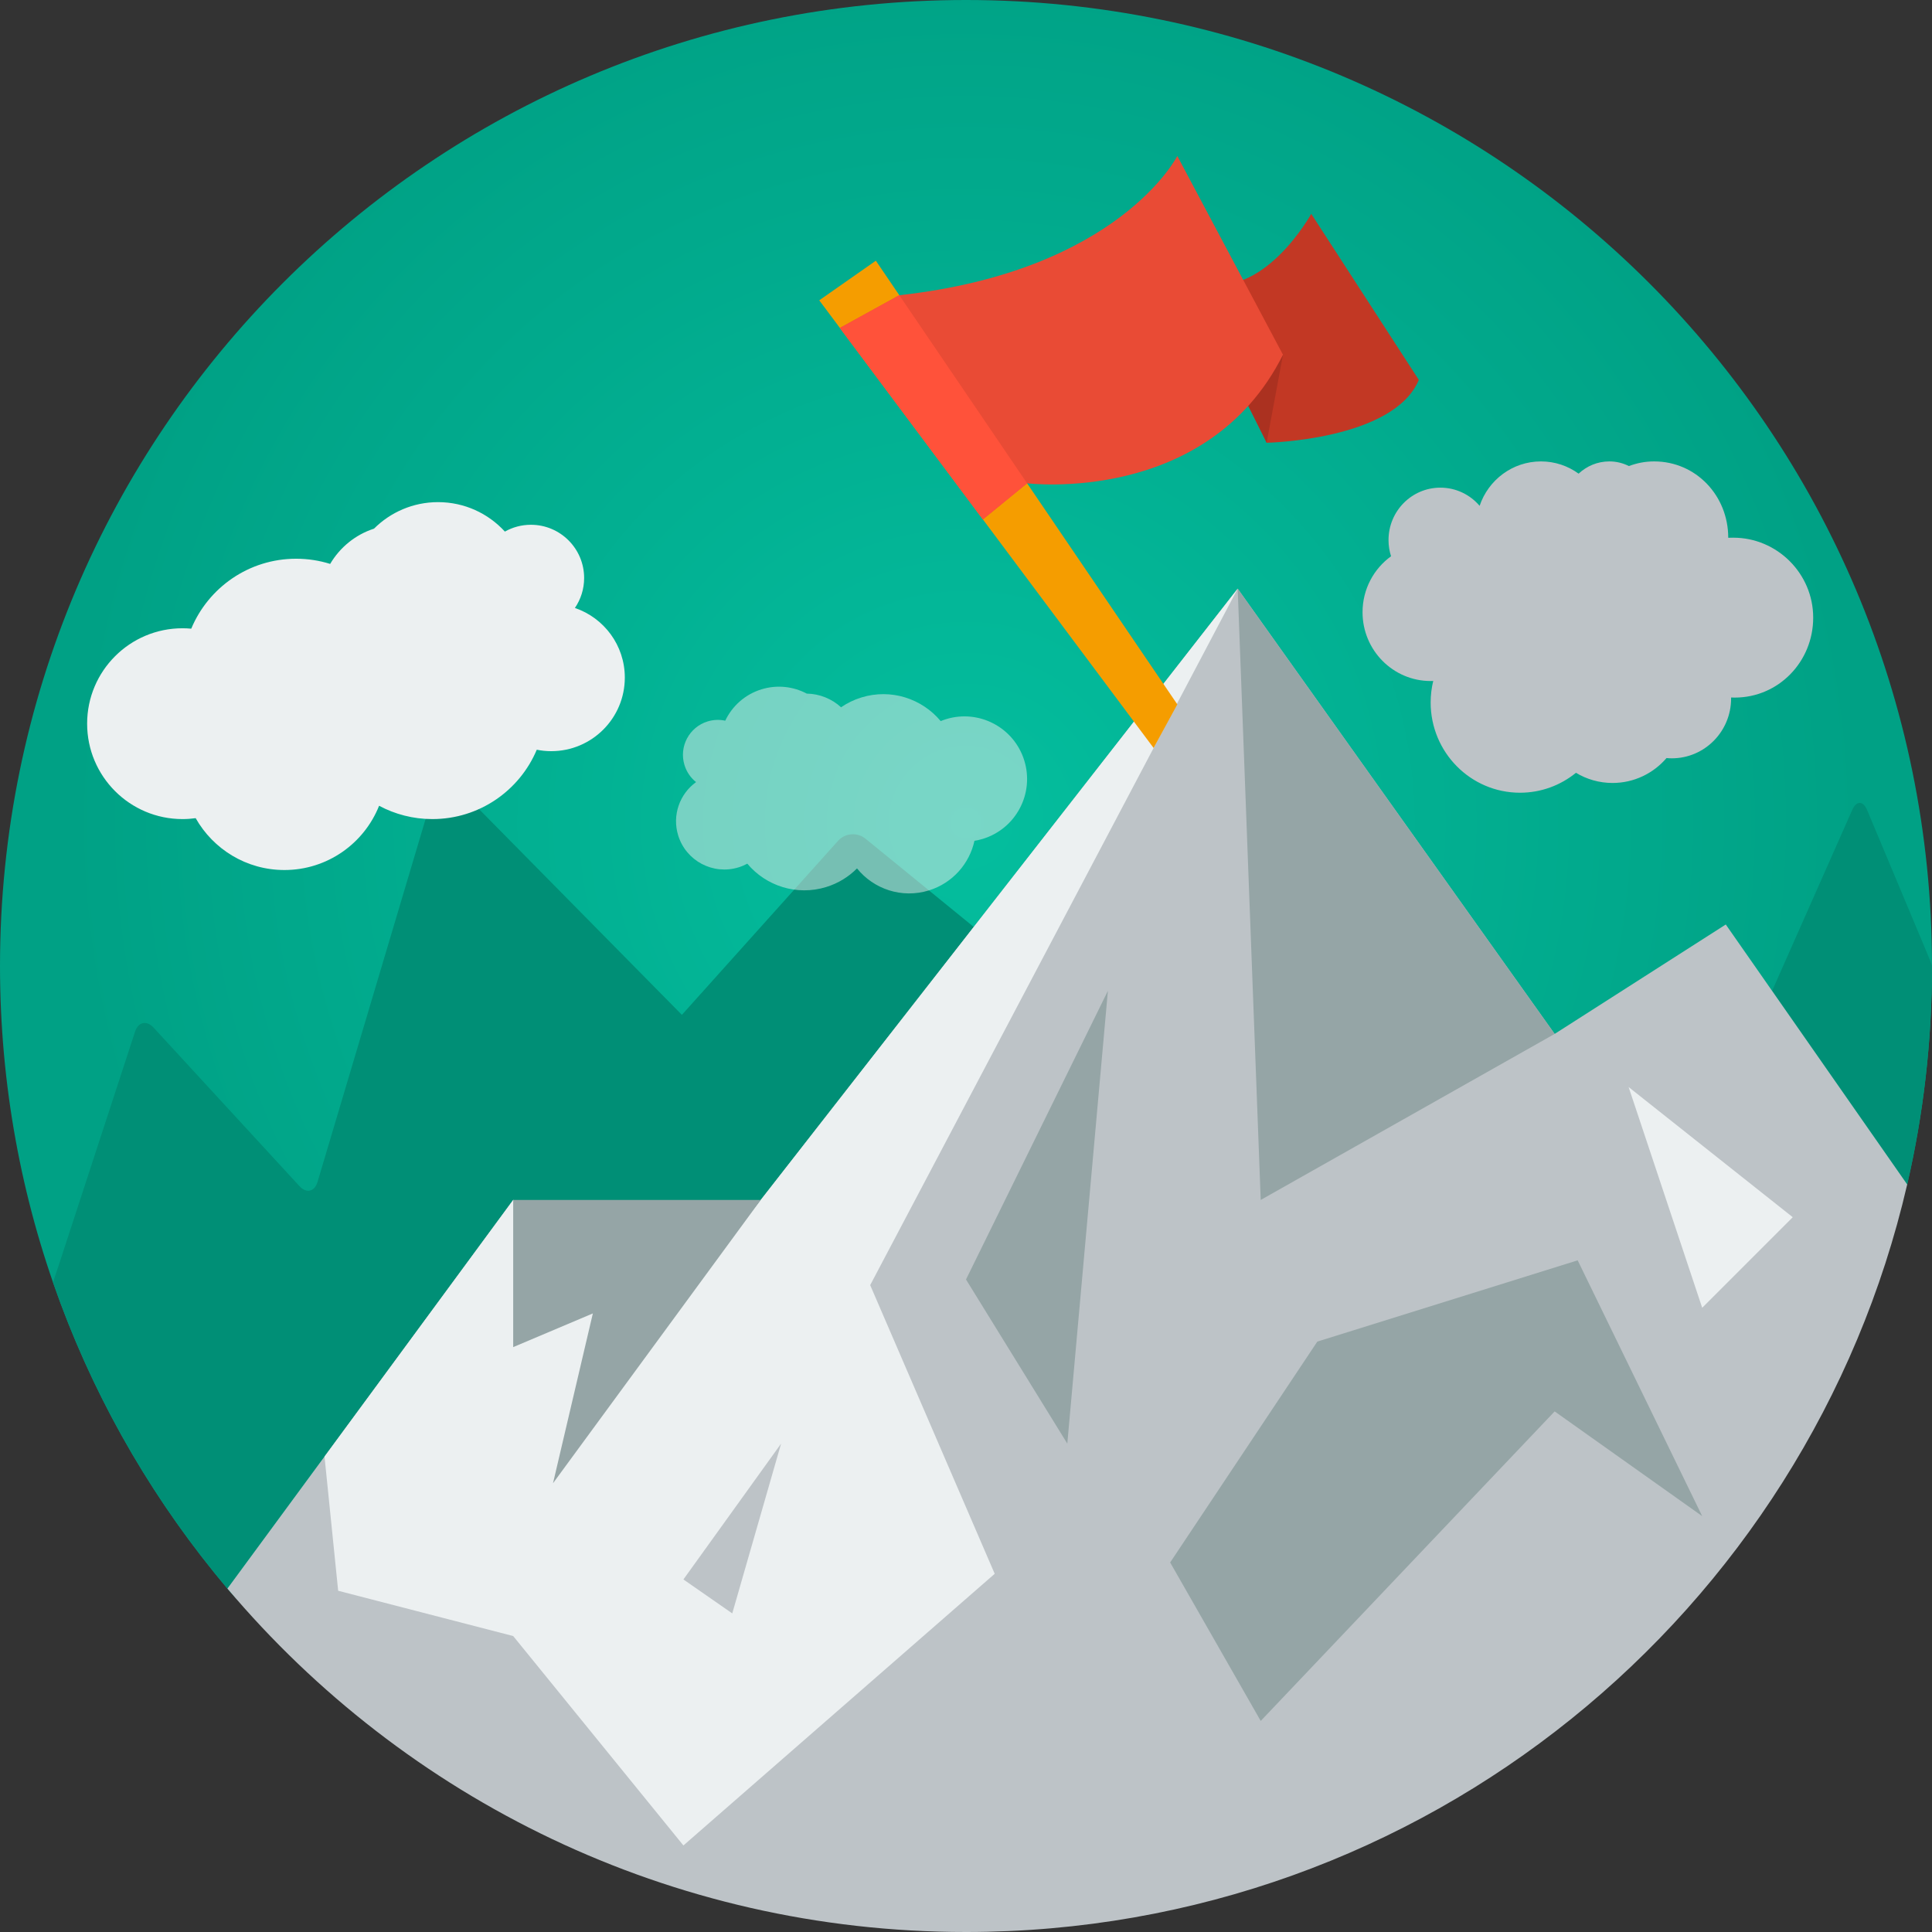 <?xml version="1.0" encoding="iso-8859-1"?>
<!-- Generator: Adobe Illustrator 19.0.0, SVG Export Plug-In . SVG Version: 6.00 Build 0)  -->
<svg version="1.1" id="Layer_1" xmlns="http://www.w3.org/2000/svg" xmlns:xlink="http://www.w3.org/1999/xlink" x="0px" y="0px"
	 viewBox="0 0 512 512" style="enable-background:new 0 0 512 512;" xml:space="preserve">
<rect x="0" y="0" width="512" height="512" fill="#333333" stroke="none"/>
<g id="Others">
</g>
<g id="Design">
</g>
<g id="SEO_x2F__Web">
</g>
<g id="Finance__x2F__Money">
</g>
<g id="E-Commerce__x2F__Shopping">
</g>
<g id="Strategy">
	<g id="mission_2">
		
			<radialGradient id="SVGID_1_" cx="256" cy="295.903" r="237.805" gradientTransform="matrix(1 0 0 -1 0 514)" gradientUnits="userSpaceOnUse">
			<stop  offset="0" style="stop-color:#04BE9E"/>
			<stop  offset="1" style="stop-color:#00A185"/>
		</radialGradient>
		<path style="fill:url(#SVGID_1_);" d="M512,256c0,19.912-2.273,39.294-6.575,57.898c-94.291,50.643-116.812,47.643-238.284,47.643
			c-78.52,0-159.923,115.109-206.883,59.455C22.66,376.438,0,318.865,0,256C0,114.615,114.615,0,256,0S512,114.615,512,256z"/>
		<path style="fill:#008F76;" d="M512,256c0-0.037-0.001-0.073-0.001-0.11c-0.009-0.134-0.876-2.292-1.936-4.817l-15.249-36.381
			c-1.063-2.536-2.844-2.554-3.958-0.039l-21.23,47.943l35.796,51.301C509.724,295.292,512,275.912,512,256z"/>
		<path style="fill:#008F76;" d="M186,338l72.054-92.351l-28.721-23.41c-2.131-1.737-5.378-1.484-7.215,0.562l-41.411,46.144
			l-60.529-61.38c-1.931-1.957-4.153-1.403-4.938,1.232L84.154,313.208c-0.785,2.636-2.95,3.136-4.812,1.112L40.72,272.35
			c-1.862-2.024-4.084-1.541-4.938,1.073l-20.157,61.692c-0.422,1.293-0.994,2.988-1.578,4.684
			c10.384,29.983,26.185,57.432,46.228,81.187L136,318L186,338z"/>
		<path style="fill:#C23824;" d="M347.493,56.67c0,0-12.829,23.333-29.493,18l17.668,42.667c0,0,33.663-0.667,40.332-16.667
			L347.493,56.67z"/>
		<polygon style="fill:#AB3120;" points="340.002,94.003 335.668,117.337 328,102.005 		"/>
		<path style="fill:#BDC3C7;" d="M256,512c121.472,0,223.184-84.604,249.424-198.102L457.349,245L412,274l-84-118L186,338l-50-20
			L60.274,420.987C107.234,476.639,177.482,512,256,512z"/>
		<polygon style="fill:#95A5A6;" points="328,156 334.103,318 412,274 		"/>
		<polygon style="fill:#ECF0F1;" points="89.617,421.569 136,433.569 181.112,489.066 263.608,417.069 230.608,340.572 328,156 
			186,338 136,318 86,386 		"/>
		<polygon style="fill:#95A5A6;" points="136,318 136,357 157.112,348.072 146.556,393.069 201.604,318 		"/>
		<polygon style="fill:#95A5A6;" points="310.105,414.07 349.104,355.535 418.1,334 451.099,401.79 412,374.035 334.104,456.067 		
			"/>
		<polygon style="fill:#95A5A6;" points="293.606,262.577 256,339.073 282.849,382.571 		"/>
		<polygon style="fill:#ECF0F1;" points="431.6,288.076 451.099,346.573 475.097,322.574 		"/>
		<polygon style="fill:#BDC3C7;" points="181.112,418.569 207,382.571 194.056,427.569 		"/>
		<path style="fill:#ECF0F1;" d="M152.354,161.117c1.543-2.263,2.447-4.994,2.447-7.939c0-7.791-6.315-14.107-14.107-14.107
			c-2.506,0-4.855,0.66-6.895,1.807c-4.389-4.797-10.697-7.807-17.711-7.807c-6.626,0-12.624,2.685-16.967,7.025
			c-4.927,1.594-9.042,4.963-11.624,9.348c-2.847-0.892-5.874-1.374-9.015-1.374c-12.526,0-23.263,7.652-27.798,18.536
			c-0.76-0.068-1.528-0.109-2.307-0.109c-13.965,0-25.286,11.32-25.286,25.285s11.321,25.285,25.286,25.285
			c1.182,0,2.342-0.088,3.48-0.244c4.633,8.202,13.426,13.743,23.518,13.743c11.388,0,21.122-7.055,25.09-17.028
			c4.209,2.25,9.016,3.529,14.122,3.529c12.448,0,23.124-7.582,27.664-18.381c1.24,0.248,2.521,0.382,3.834,0.382
			c10.769,0,19.499-8.73,19.499-19.499C165.585,170.994,160.043,163.729,152.354,161.117z"/>
		<path style="opacity:0.5;fill:#ECF0F1;enable-background:new    ;" d="M184.464,207.264c-1.404-1.121-2.499-2.661-3.066-4.508
			c-1.502-4.887,1.24-10.066,6.128-11.569c1.572-0.483,3.172-0.522,4.673-0.196c1.828-3.855,5.204-6.96,9.604-8.312
			c4.155-1.278,8.436-0.751,11.997,1.135c3.397,0.049,6.628,1.369,9.093,3.621c1.614-1.108,3.419-1.995,5.389-2.601
			c7.857-2.416,16.067,0.313,21.01,6.265c0.463-0.189,0.938-0.362,1.426-0.513c8.76-2.693,18.043,2.224,20.736,10.982
			c2.693,8.76-2.224,18.043-10.983,20.736c-0.741,0.229-1.486,0.396-2.23,0.519c-1.324,6.037-5.771,11.209-12.101,13.156
			c-7.143,2.195-14.609-0.353-19.021-5.843c-2.206,2.223-4.974,3.953-8.177,4.938c-7.808,2.4-15.966-0.296-20.897-6.193
			c-0.73,0.394-1.508,0.725-2.331,0.979c-6.754,2.076-13.914-1.715-15.991-8.47C178.069,216.011,180.145,210.386,184.464,207.264z"
			/>
		<path style="fill:#BDC3C7;" d="M459.351,142.491c-0.325,0-0.351,0.01-1.351,0.024c0-0.009,0-0.017,0-0.024
			c0-11.163-8.576-20.212-19.626-20.212c-2.418,0-4.546,0.434-6.692,1.228c-1.597-0.778-3.285-1.228-5.177-1.228
			c-3.169,0-5.997,1.235-8.16,3.242c-2.817-2.039-6.243-3.242-9.972-3.242c-7.555,0-13.955,4.927-16.259,11.772
			c-2.521-2.949-6.241-4.818-10.4-4.818c-7.591,0-13.742,6.217-13.742,13.886c0,1.499,0.239,2.941,0.674,4.294
			c-4.574,3.308-7.557,8.717-7.557,14.831c0,10.069,8.082,18.232,18.05,18.232c0.229,0,0.455-0.009,0.682-0.018
			c-0.442,1.829-0.682,3.737-0.682,5.703c0,13.209,10.6,23.917,23.676,23.917c5.616,0,10.772-1.979,14.831-5.28
			c2.837,1.711,6.151,2.695,9.695,2.695c5.713,0,10.832-2.558,14.305-6.6c0.463,0.043,0.931,0.067,1.405,0.067
			c8.677,0,15.71-7.105,15.71-15.87c0-0.083-0.005-0.164-0.006-0.247c0.323,0.015,0.647,0.025,0.975,0.025
			c11.585,0,20.786-9.488,20.786-21.189C480.517,151.977,470.936,142.491,459.351,142.491z"/>
		<polygon style="fill:#F59D00;" points="312,186.665 232.109,69.087 217.11,79.587 305.72,198.225 		"/>
		<path style="fill:#E94B35;" d="M312,41.337c0,0-15.351,30.466-73.674,36.899l-15.748,8.671l37.899,50.742l11.714-9.573
			c0,0,47.811,5.927,67.811-34.073L312,41.337z"/>
		<polygon style="fill:#FF523A;" points="222.578,86.907 238.326,78.236 272.191,128.076 260.477,137.649 		"/>
	</g>
</g>
<g>
</g>
<g>
</g>
<g>
</g>
<g>
</g>
<g>
</g>
<g>
</g>
<g>
</g>
<g>
</g>
<g>
</g>
<g>
</g>
<g>
</g>
<g>
</g>
<g>
</g>
<g>
</g>
<g>
</g>
</svg>
